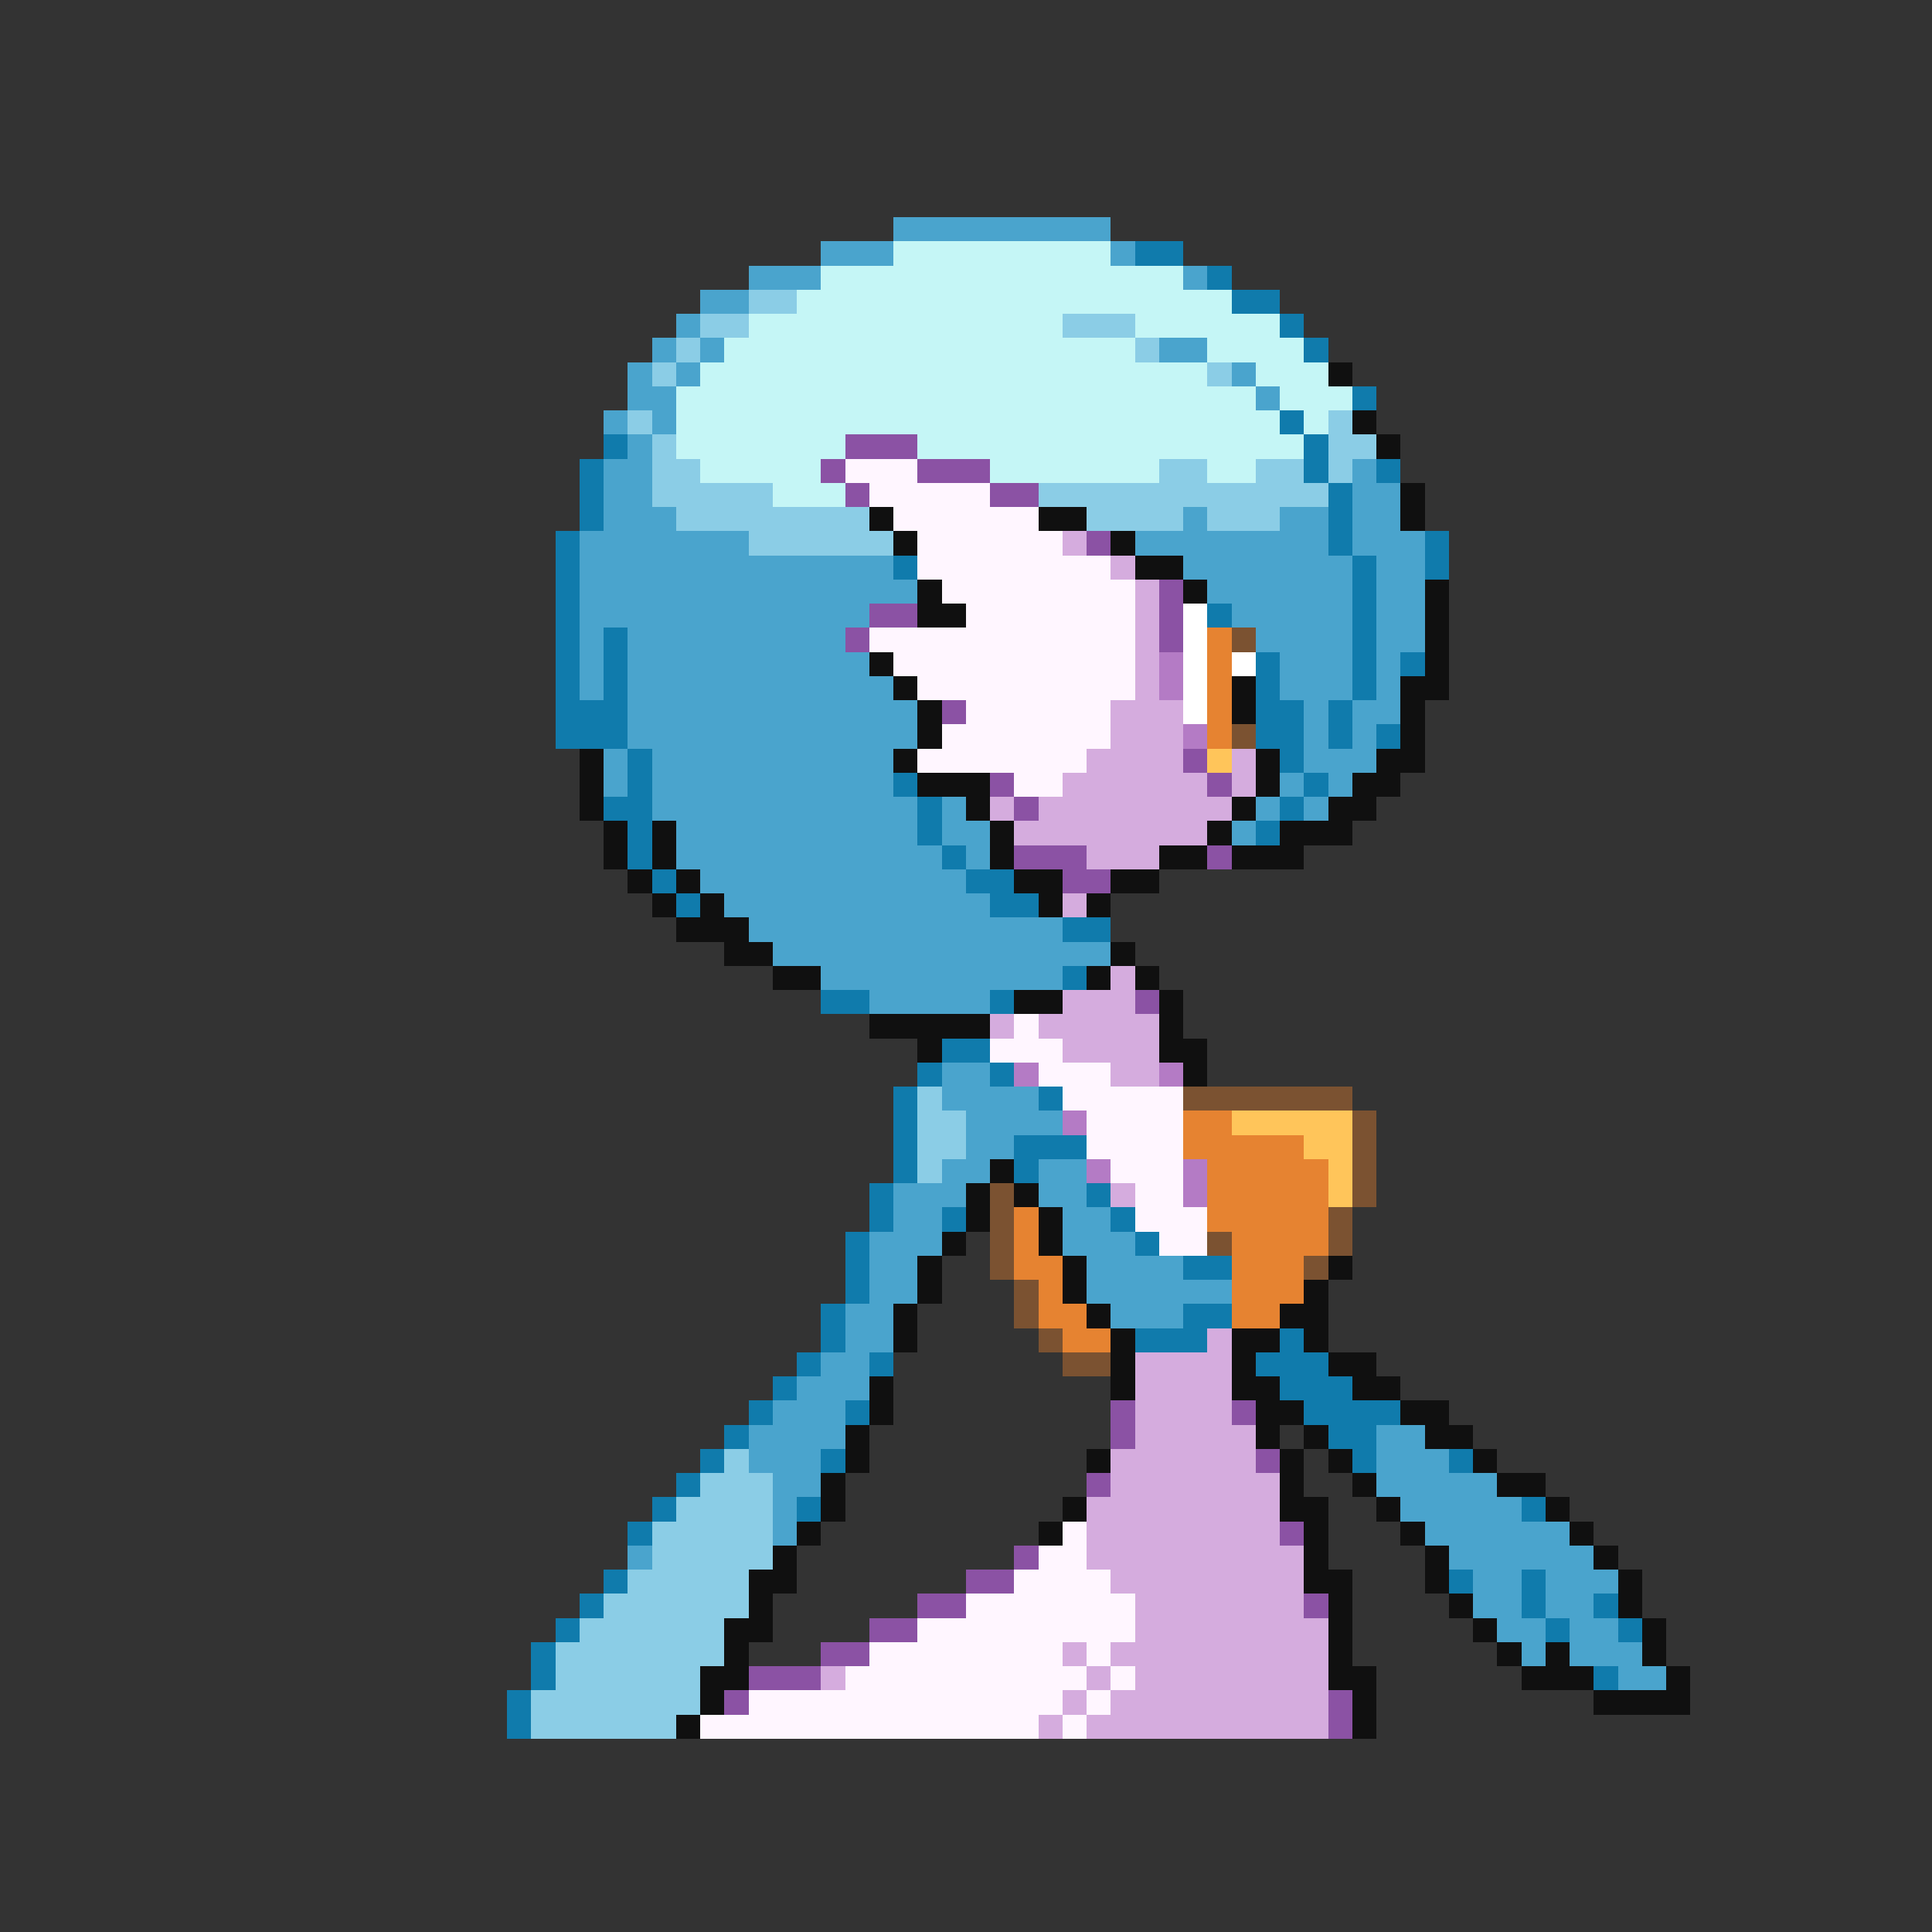 <svg xmlns="http://www.w3.org/2000/svg" viewBox="0 -0.5 80 80" shape-rendering="crispEdges">
<rect x="0" y="-0.5" width="80" height="80" fill="#333333" stroke="none"/>
<path stroke="#4aa4cd" d="M37 9h9M34 10h3M46 10h1M31 11h3M49 11h1M29 12h2M28 13h1M27 14h1M29 14h1M48 14h2M26 15h1M28 15h1M51 15h1M26 16h2M52 16h1M25 17h1M27 17h1M26 18h1M25 19h2M56 19h1M25 20h2M56 20h2M25 21h3M49 21h1M53 21h2M56 21h2M24 22h7M47 22h8M56 22h3M24 23h13M49 23h7M57 23h2M24 24h14M50 24h6M57 24h2M24 25h12M51 25h5M57 25h2M24 26h1M26 26h9M52 26h4M57 26h2M24 27h1M26 27h10M53 27h3M57 27h1M24 28h1M26 28h11M53 28h3M57 28h1M26 29h12M54 29h1M56 29h2M26 30h12M54 30h1M56 30h1M25 31h1M27 31h10M54 31h3M25 32h1M27 32h10M53 32h1M55 32h1M27 33h11M39 33h1M52 33h1M54 33h1M28 34h10M39 34h2M51 34h1M28 35h11M40 35h1M29 36h11M30 37h11M31 38h13M32 39h14M34 40h10M36 41h5M39 44h2M39 45h4M40 46h4M40 47h2M39 48h2M43 48h2M37 49h3M43 49h2M37 50h2M44 50h2M36 51h3M44 51h3M36 52h2M45 52h4M36 53h2M45 53h6M35 54h2M46 54h3M35 55h2M34 56h2M33 57h3M32 58h3M31 59h4M57 59h2M31 60h3M57 60h3M32 61h2M57 61h5M32 62h1M58 62h5M32 63h1M59 63h6M26 64h1M60 64h6M61 65h2M64 65h3M61 66h2M64 66h2M62 67h2M65 67h2M63 68h1M65 68h3M67 69h2" />
<path stroke="#c5f6f6" d="M37 10h9M34 11h15M33 12h18M31 13h13M47 13h6M30 14h17M50 14h4M29 15h21M52 15h3M28 16h24M53 16h3M28 17h25M54 17h1M28 18h7M38 18h16M29 19h5M41 19h7M50 19h2M32 20h3" />
<path stroke="#107bac" d="M47 10h2M50 11h1M51 12h2M53 13h1M54 14h1M56 16h1M53 17h1M25 18h1M54 18h1M24 19h1M54 19h1M57 19h1M24 20h1M55 20h1M24 21h1M55 21h1M23 22h1M55 22h1M59 22h1M23 23h1M37 23h1M56 23h1M59 23h1M23 24h1M56 24h1M23 25h1M50 25h1M56 25h1M23 26h1M25 26h1M56 26h1M23 27h1M25 27h1M52 27h1M56 27h1M58 27h1M23 28h1M25 28h1M52 28h1M56 28h1M23 29h3M52 29h2M55 29h1M23 30h3M52 30h2M55 30h1M57 30h1M26 31h1M53 31h1M26 32h1M37 32h1M54 32h1M25 33h2M38 33h1M53 33h1M26 34h1M38 34h1M52 34h1M26 35h1M39 35h1M27 36h1M40 36h2M28 37h1M41 37h2M44 38h2M44 40h1M34 41h2M41 41h1M39 43h2M38 44h1M41 44h1M37 45h1M43 45h1M37 46h1M37 47h1M42 47h3M37 48h1M42 48h1M36 49h1M45 49h1M36 50h1M39 50h1M46 50h1M35 51h1M47 51h1M35 52h1M49 52h2M35 53h1M34 54h1M49 54h2M34 55h1M47 55h3M53 55h1M33 56h1M36 56h1M52 56h3M32 57h1M53 57h3M31 58h1M35 58h1M54 58h4M30 59h1M55 59h2M29 60h1M34 60h1M56 60h1M60 60h1M28 61h1M27 62h1M33 62h1M63 62h1M26 63h1M25 65h1M60 65h1M63 65h1M24 66h1M63 66h1M66 66h1M23 67h1M64 67h1M67 67h1M22 68h1M22 69h1M66 69h1M21 70h1M21 71h1" />
<path stroke="#8bcde6" d="M31 12h2M29 13h2M44 13h3M28 14h1M47 14h1M27 15h1M50 15h1M26 17h1M55 17h1M27 18h1M55 18h2M27 19h2M48 19h2M52 19h2M55 19h1M27 20h5M43 20h12M28 21h8M45 21h4M50 21h3M31 22h6M38 45h1M38 46h2M38 47h2M38 48h1M30 60h1M29 61h3M28 62h4M27 63h5M27 64h5M26 65h5M25 66h6M24 67h6M23 68h7M23 69h6M22 70h7M22 71h6" />
<path stroke="#101010" d="M55 15h1M56 17h1M57 18h1M58 20h1M36 21h1M43 21h2M58 21h1M37 22h1M46 22h1M47 23h2M38 24h1M49 24h1M59 24h1M38 25h2M59 25h1M59 26h1M36 27h1M59 27h1M37 28h1M51 28h1M58 28h2M38 29h1M51 29h1M58 29h1M38 30h1M58 30h1M24 31h1M37 31h1M52 31h1M57 31h2M24 32h1M38 32h3M52 32h1M56 32h2M24 33h1M40 33h1M51 33h1M55 33h2M25 34h1M27 34h1M41 34h1M50 34h1M53 34h3M25 35h1M27 35h1M41 35h1M48 35h2M51 35h3M26 36h1M28 36h1M42 36h2M46 36h2M27 37h1M29 37h1M43 37h1M45 37h1M28 38h3M30 39h2M46 39h1M32 40h2M45 40h1M47 40h1M42 41h2M48 41h1M36 42h5M48 42h1M38 43h1M48 43h2M49 44h1M41 48h1M40 49h1M42 49h1M40 50h1M43 50h1M39 51h1M43 51h1M38 52h1M44 52h1M55 52h1M38 53h1M44 53h1M54 53h1M37 54h1M45 54h1M53 54h2M37 55h1M46 55h1M51 55h2M54 55h1M46 56h1M51 56h1M55 56h2M36 57h1M46 57h1M51 57h2M56 57h2M36 58h1M52 58h2M58 58h2M35 59h1M52 59h1M54 59h1M59 59h2M35 60h1M45 60h1M53 60h1M55 60h1M61 60h1M34 61h1M53 61h1M56 61h1M62 61h2M34 62h1M44 62h1M53 62h2M57 62h1M64 62h1M33 63h1M43 63h1M54 63h1M58 63h1M65 63h1M32 64h1M54 64h1M59 64h1M66 64h1M31 65h2M54 65h2M59 65h1M67 65h1M31 66h1M55 66h1M60 66h1M67 66h1M30 67h2M55 67h1M61 67h1M68 67h1M30 68h1M55 68h1M62 68h1M64 68h1M68 68h1M29 69h2M55 69h2M63 69h3M69 69h1M29 70h1M56 70h1M66 70h4M28 71h1M56 71h1" />
<path stroke="#8b52a4" d="M35 18h3M34 19h1M38 19h3M35 20h1M41 20h2M45 22h1M48 24h1M36 25h2M48 25h1M35 26h1M48 26h1M39 29h1M49 31h1M41 32h1M50 32h1M42 33h1M42 35h3M50 35h1M44 36h2M47 41h1M46 58h1M51 58h1M46 59h1M52 60h1M45 61h1M53 63h1M42 64h1M40 65h2M38 66h2M54 66h1M36 67h2M34 68h2M31 69h3M30 70h1M55 70h1M55 71h1" />
<path stroke="#fff6ff" d="M35 19h3M36 20h5M37 21h6M38 22h6M38 23h8M39 24h8M40 25h7M36 26h11M37 27h10M38 28h9M40 29h6M39 30h7M38 31h7M42 32h2M42 42h1M41 43h3M43 44h3M44 45h5M45 46h4M45 47h4M46 48h3M47 49h2M47 50h3M48 51h2M44 63h1M43 64h2M42 65h4M40 66h7M38 67h9M36 68h8M45 68h1M35 69h10M46 69h1M31 70h13M45 70h1M29 71h14M44 71h1" />
<path stroke="#d5acde" d="M44 22h1M46 23h1M47 24h1M47 25h1M47 26h1M47 27h1M47 28h1M46 29h3M46 30h3M45 31h4M51 31h1M44 32h6M51 32h1M41 33h1M43 33h8M42 34h8M45 35h3M44 37h1M46 40h1M44 41h3M41 42h1M43 42h5M44 43h4M46 44h2M46 49h1M50 55h1M47 56h4M47 57h4M47 58h4M47 59h5M46 60h6M46 61h7M45 62h8M45 63h8M45 64h9M46 65h8M47 66h7M47 67h8M44 68h1M46 68h9M34 69h1M45 69h1M47 69h8M44 70h1M46 70h9M43 71h1M45 71h10" />
<path stroke="#ffffff" d="M49 25h1M49 26h1M49 27h1M51 27h1M49 28h1M49 29h1" />
<path stroke="#e68331" d="M50 26h1M50 27h1M50 28h1M50 29h1M50 30h1M49 46h2M49 47h5M50 48h5M50 49h5M42 50h1M50 50h5M42 51h1M51 51h4M42 52h2M51 52h3M43 53h1M51 53h3M43 54h2M51 54h2M44 55h2" />
<path stroke="#7b5231" d="M51 26h1M51 30h1M49 45h7M56 46h1M56 47h1M56 48h1M41 49h1M56 49h1M41 50h1M55 50h1M41 51h1M50 51h1M55 51h1M41 52h1M54 52h1M42 53h1M42 54h1M43 55h1M44 56h2" />
<path stroke="#b47bc5" d="M48 27h1M48 28h1M49 30h1M42 44h1M48 44h1M44 46h1M45 48h1M49 48h1M49 49h1" />
<path stroke="#ffc55a" d="M50 31h1M51 46h5M54 47h2M55 48h1M55 49h1" />
</svg>